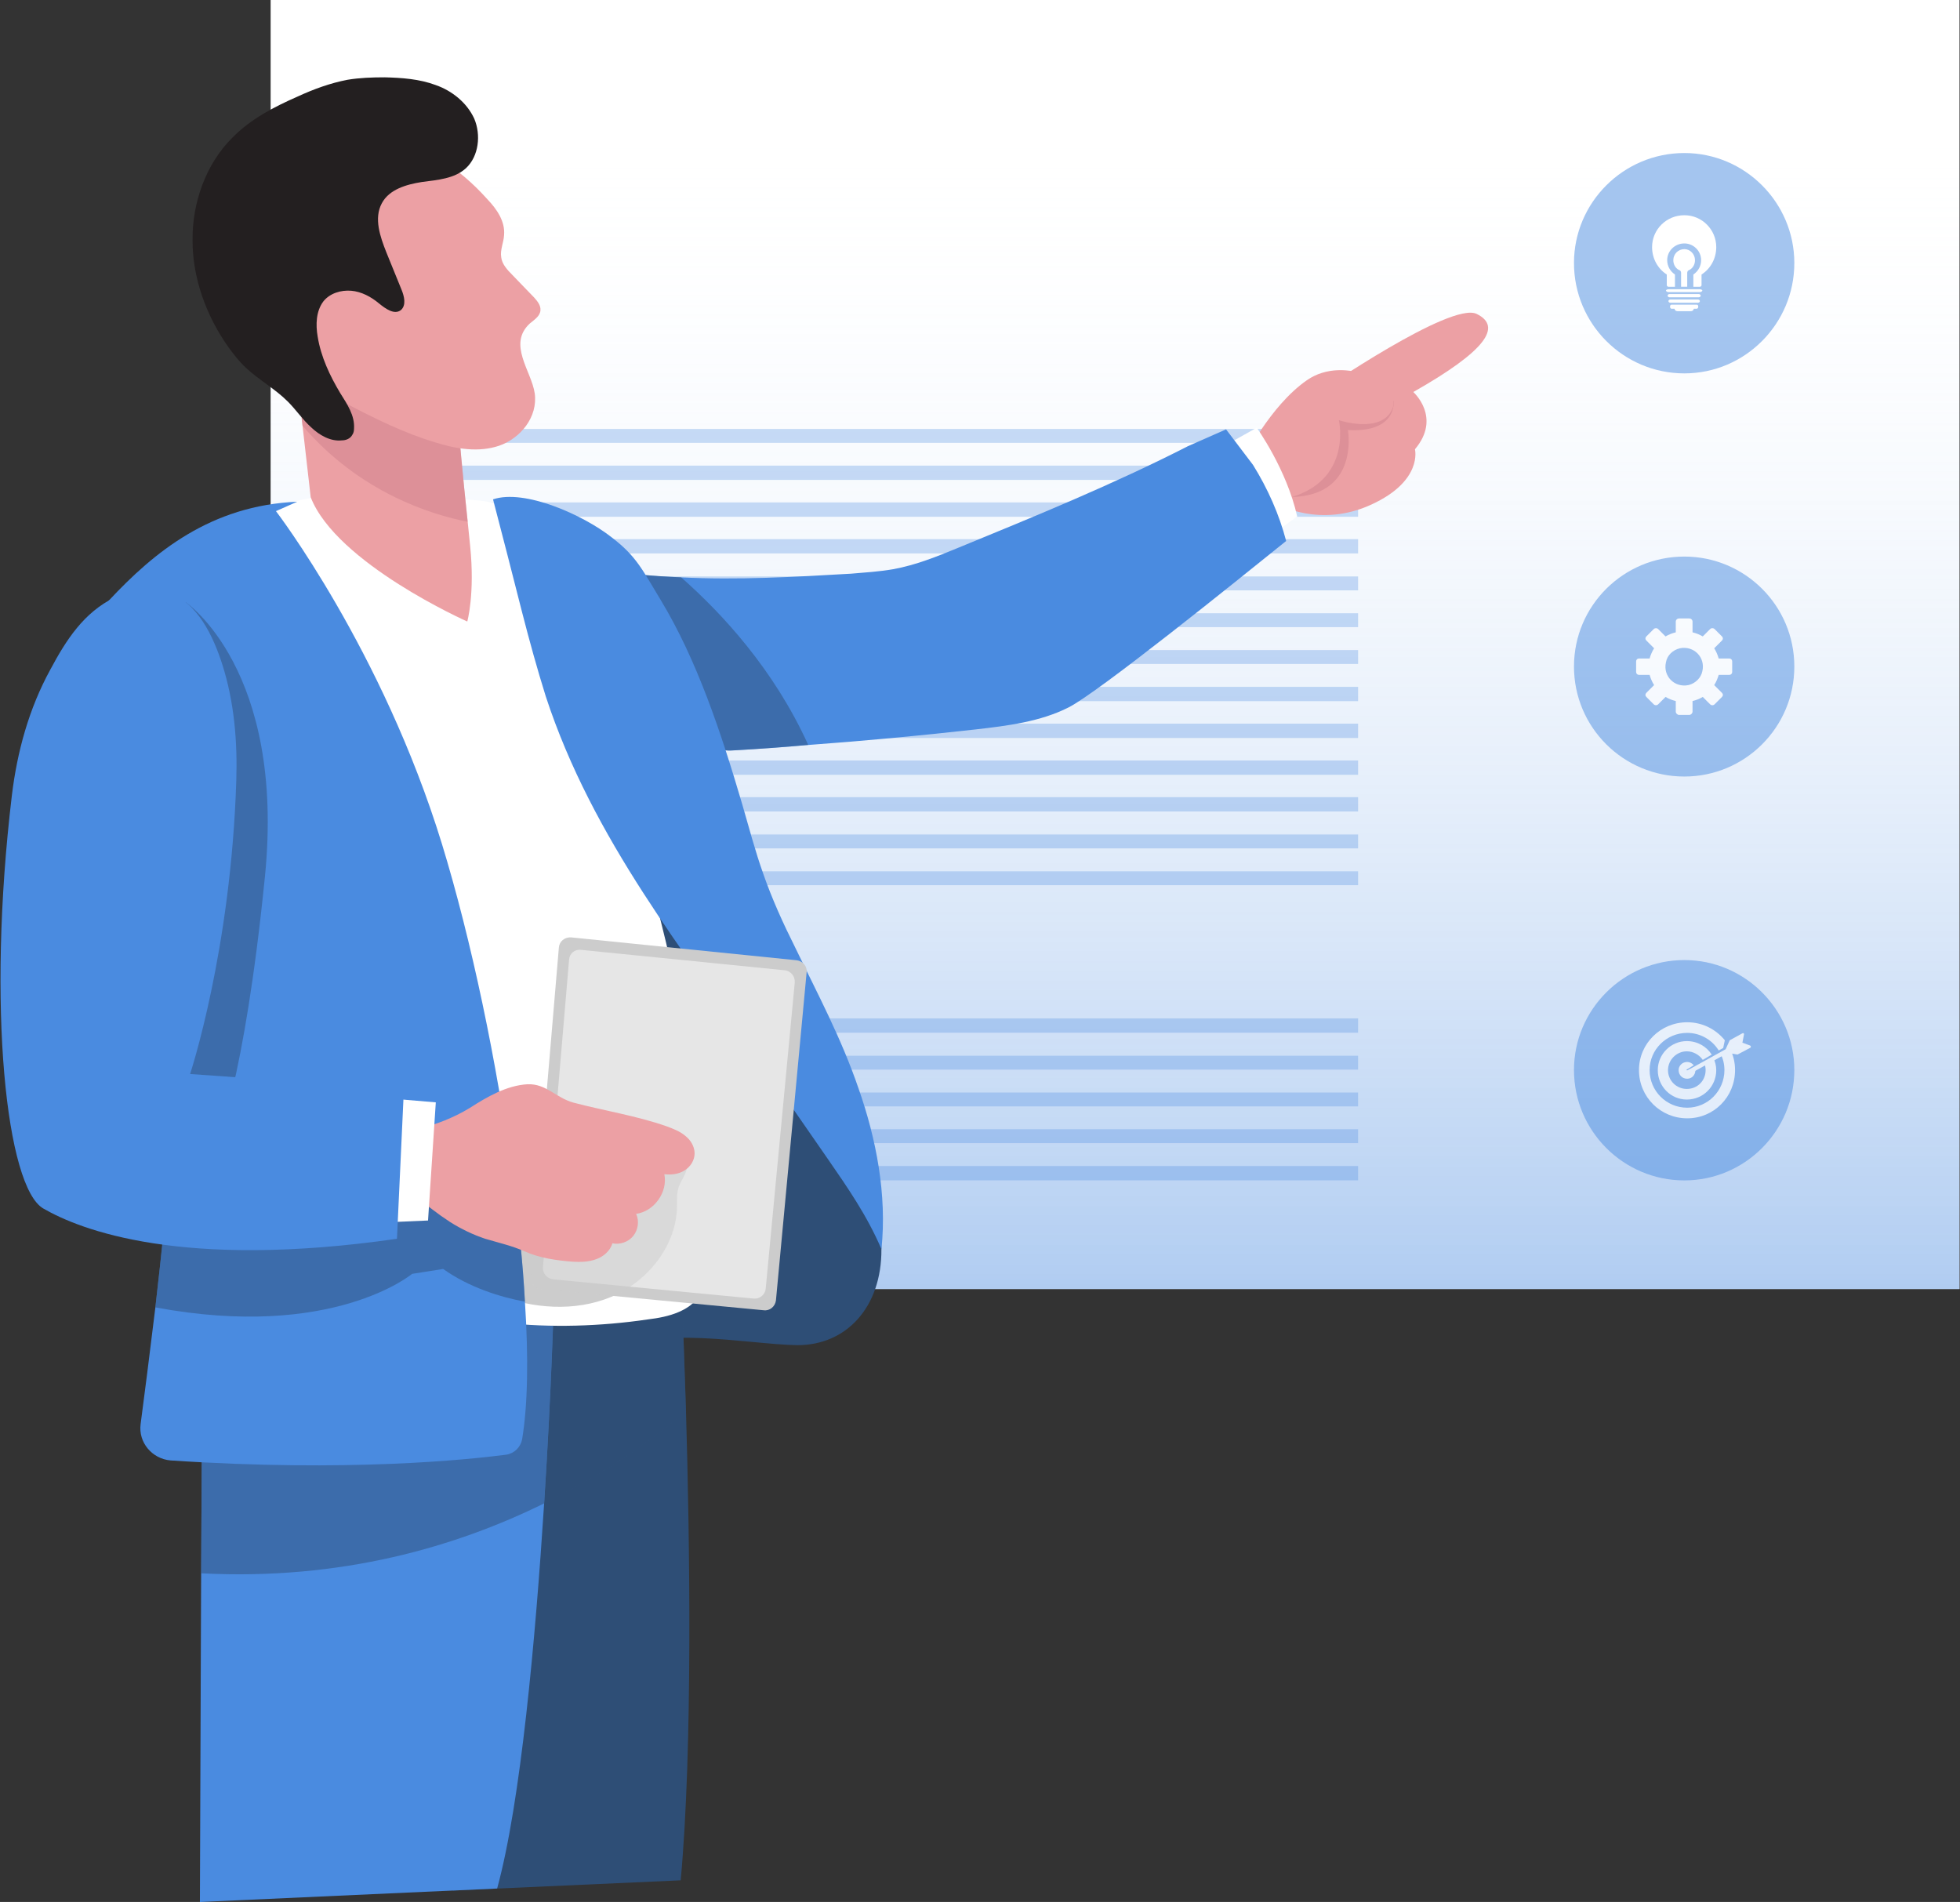 <svg width="135" height="131" viewBox="0 0 135 131" fill="none" xmlns="http://www.w3.org/2000/svg">
<rect x="0" y="0" width="135" height="131" fill="#333333" stroke="none"/>
<g id="OBJECTS">
<g id="&#60;Group&#62;">
<g id="&#60;Group&#62;_2">
<g id="&#60;Group&#62;_3">
<path id="&#60;Path&#62;" d="M134.966 88.786V0H18.641V88.786H134.966Z" fill="white"/>
<path id="&#60;Path&#62;_2" opacity="0.5" d="M134.966 88.786V0H18.641V88.786H134.966Z" fill="url(#paint0_linear_2020_909)"/>
<g id="&#60;Path&#62;_3" style="mix-blend-mode:multiply" opacity="0.3">
<path d="M93.543 30.502H23.427V29.544H93.543V30.502Z" fill="#4A8BE0"/>
</g>
<g id="&#60;Path&#62;_4" style="mix-blend-mode:multiply" opacity="0.3">
<path d="M93.543 33.056H23.427V32.071H93.543V33.056Z" fill="#4A8BE0"/>
</g>
<g id="&#60;Path&#62;_5" style="mix-blend-mode:multiply" opacity="0.3">
<path d="M93.543 35.592H23.427V34.606H93.543V35.592Z" fill="#4A8BE0"/>
</g>
<g id="&#60;Path&#62;_6" style="mix-blend-mode:multiply" opacity="0.3">
<path d="M93.543 38.118H23.427V37.133H93.543V38.118Z" fill="#4A8BE0"/>
</g>
<g id="&#60;Path&#62;_7" style="mix-blend-mode:multiply" opacity="0.3">
<path d="M93.543 40.66H23.427V39.703H93.543V40.66Z" fill="#4A8BE0"/>
</g>
<g id="&#60;Path&#62;_8" style="mix-blend-mode:multiply" opacity="0.3">
<path d="M93.543 43.196H23.427V42.238H93.543V43.196Z" fill="#4A8BE0"/>
</g>
<g id="&#60;Path&#62;_9" style="mix-blend-mode:multiply" opacity="0.3">
<path d="M93.543 45.731H23.427V44.774H93.543V45.731Z" fill="#4A8BE0"/>
</g>
<g id="&#60;Path&#62;_10" style="mix-blend-mode:multiply" opacity="0.3">
<path d="M93.543 48.294H23.427V47.309H93.543V48.294Z" fill="#4A8BE0"/>
</g>
<g id="&#60;Path&#62;_11" style="mix-blend-mode:multiply" opacity="0.3">
<path d="M93.543 50.83H23.427V49.844H93.543V50.83Z" fill="#4A8BE0"/>
</g>
<g id="&#60;Path&#62;_12" style="mix-blend-mode:multiply" opacity="0.3">
<path d="M93.543 53.365H23.427V52.38H93.543V53.365Z" fill="#4A8BE0"/>
</g>
<g id="&#60;Path&#62;_13" style="mix-blend-mode:multiply" opacity="0.3">
<path d="M93.543 55.892H23.427V54.906H93.543V55.892Z" fill="#4A8BE0"/>
</g>
<g id="&#60;Path&#62;_14" style="mix-blend-mode:multiply" opacity="0.3">
<path d="M93.543 58.434H23.427V57.477H93.543V58.434Z" fill="#4A8BE0"/>
</g>
<g id="&#60;Path&#62;_15" style="mix-blend-mode:multiply" opacity="0.3">
<path d="M93.543 60.969H23.427V60.012H93.543V60.969Z" fill="#4A8BE0"/>
</g>
<g id="&#60;Path&#62;_16" style="mix-blend-mode:multiply" opacity="0.3">
<path d="M93.543 71.13H23.427V70.144H93.543V71.13Z" fill="#4A8BE0"/>
</g>
<g id="&#60;Path&#62;_17" style="mix-blend-mode:multiply" opacity="0.3">
<path d="M93.543 73.672H23.427V72.715H93.543V73.672Z" fill="#4A8BE0"/>
</g>
<g id="&#60;Path&#62;_18" style="mix-blend-mode:multiply" opacity="0.3">
<path d="M93.543 76.207H23.427V75.25H93.543V76.207Z" fill="#4A8BE0"/>
</g>
<g id="&#60;Path&#62;_19" style="mix-blend-mode:multiply" opacity="0.3">
<path d="M93.543 78.734H23.427V77.777H93.543V78.734Z" fill="#4A8BE0"/>
</g>
<g id="&#60;Path&#62;_20" style="mix-blend-mode:multiply" opacity="0.3">
<path d="M93.543 81.298H23.427V80.312H93.543V81.298Z" fill="#4A8BE0"/>
</g>
<g id="&#60;Group&#62;_4">
<path id="&#60;Path&#62;_21" d="M58.204 77.951C58.204 77.951 60.682 82.062 60.71 86.033C60.738 90.003 58.316 92.678 54.881 92.65C51.474 92.594 45.11 91.214 41.843 93.242L39.985 52.383L51.361 69.729L58.204 77.951Z" fill="#2E4E76"/>
<g id="&#60;Group&#62;_5">
<path id="&#60;Path&#62;_22" d="M90.897 26.973C90.897 26.973 99.936 20.75 101.71 21.622C103.484 22.495 102.358 24.157 97.345 27.001C97.345 27.001 99.316 28.747 97.458 30.943C97.458 30.943 98.021 33.111 94.473 34.745C90.897 36.406 87.968 34.717 87.968 34.717L87.208 31.309L90.897 26.973Z" fill="#ECA0A4"/>
<g id="&#60;Path&#62;_23" style="mix-blend-mode:multiply" opacity="0.5">
<path d="M95.994 27.622C95.994 27.622 96.247 29.818 92.84 29.621C92.84 29.621 93.882 35.338 86.898 34.042L90.193 31.424L92.108 27.228L95.994 27.622Z" fill="#CE808B"/>
</g>
<path id="&#60;Path&#62;_24" d="M85.659 31.646C85.659 31.646 87.461 27.957 90.024 26.183C92.615 24.381 96.698 26.492 95.881 28.21C95.093 29.9 92.22 28.942 92.22 28.942C92.22 28.942 93.29 33.56 87.996 34.462L85.659 31.646Z" fill="#ECA0A4"/>
</g>
<path id="&#60;Path&#62;_25" d="M84.054 30.868L86.56 29.46C86.56 29.46 88.616 32.304 89.348 35.571L87.405 36.978L84.054 30.868Z" fill="white"/>
<path id="&#60;Path&#62;_26" d="M40.661 39.091C44.49 42.048 47.391 46.075 48.799 50.495C48.939 50.861 49.052 51.256 49.39 51.481C49.728 51.734 50.235 51.706 50.657 51.678C52.328 51.584 53.999 51.462 55.669 51.312C59.518 51.031 63.357 50.674 67.186 50.242C69.411 49.989 71.664 49.707 73.607 48.721C75.662 47.679 85.096 40.077 88.587 37.261C88.109 35.43 87.32 33.656 86.306 32.023L84.448 29.573L81.829 30.728C76.704 33.347 71.326 35.543 65.976 37.739C64.54 38.331 63.075 38.922 61.526 39.204C60.569 39.373 59.584 39.429 58.626 39.513C54.712 39.739 50.798 39.964 46.912 39.767C44.8 39.682 42.716 39.485 40.661 39.091Z" fill="#4A8BE0"/>
<g id="&#60;Path&#62;_27" style="mix-blend-mode:multiply" opacity="0.5">
<path d="M40.661 39.087C44.49 42.044 47.391 46.071 48.799 50.492C48.939 50.858 49.052 51.252 49.39 51.477C49.728 51.731 50.235 51.703 50.657 51.675C52.328 51.581 53.999 51.459 55.669 51.308C53.304 46.099 49.728 42.241 46.912 39.763C44.8 39.679 42.716 39.482 40.661 39.087Z" fill="#2E4E76"/>
</g>
<path id="&#60;Path&#62;_28" d="M31.2 130.215L46.884 129.511C47.729 120.359 47.504 105.857 47.25 97.212C47.11 92.876 46.997 90.003 46.997 90.003L31.228 91.468V106.11L31.2 130.215Z" fill="#2E4E76"/>
<g id="&#60;Path&#62;_29" style="mix-blend-mode:multiply" opacity="0.5">
<path d="M31.227 106.11C38.661 103.661 44.096 99.859 47.25 97.212C47.109 92.876 46.997 90.003 46.997 90.003L31.227 91.468V106.11Z" fill="#2E4E76"/>
</g>
<path id="&#60;Path&#62;_30" d="M13.769 131.004L34.241 130.075C35.874 124.133 36.888 112.785 37.479 103.549C37.986 95.692 38.155 89.385 38.155 89.385L13.938 92.764L13.854 108.364L13.769 131.004Z" fill="#4A8BE0"/>
<g id="&#60;Path&#62;_31" style="mix-blend-mode:multiply" opacity="0.5">
<path d="M13.854 108.364C23.54 108.871 31.481 106.506 37.479 103.549C37.986 95.692 38.155 89.385 38.155 89.385L13.938 92.764L13.854 108.364Z" fill="#2E4E76"/>
</g>
<path id="&#60;Path&#62;_32" d="M37.676 39.429C37.254 38.416 36.747 37.43 36.155 36.473C35.761 35.825 35.282 35.177 34.578 34.84C34.1 34.614 33.537 34.53 32.973 34.473C30.27 34.22 27.567 34.079 24.864 34.107C22.836 34.136 19.513 34.079 18.134 35.881C17.88 36.219 18.753 36.304 18.753 36.726C18.725 37.289 19.006 37.824 19.26 38.331C21.738 42.893 23.85 47.596 25.934 52.326C27.229 55.227 28.552 58.127 29.622 61.084C32.861 69.982 34.212 79.5 33.537 88.877C33.508 89.44 33.339 90.51 33.874 90.876C34.128 91.017 34.41 91.073 34.691 91.101C37.929 91.467 41.393 91.355 44.631 90.876C45.335 90.792 46.096 90.651 46.743 90.369C47.278 90.144 47.785 89.806 48.095 89.327C48.461 88.792 48.292 88.483 48.236 87.919C48.095 86.54 47.898 85.16 47.87 83.752C47.841 81.809 47.785 79.866 47.672 77.923C47.447 74.037 47.025 70.179 46.208 66.378C45.786 64.435 45.279 62.52 44.772 60.605C44.19 58.446 43.617 56.287 43.054 54.128C41.928 49.961 40.295 45.99 38.69 41.935C38.38 41.091 38.042 40.274 37.676 39.429Z" fill="white"/>
<g id="&#60;Path&#62;_33" style="mix-blend-mode:multiply">
<path d="M47.279 79.302C47.447 79.865 47.391 80.484 47.11 81.019C46.997 81.245 46.856 81.47 46.772 81.695C46.603 82.146 46.631 82.625 46.631 83.075C46.603 85.806 44.632 88.284 42.097 89.326C39.591 90.368 36.691 90.143 34.128 89.157C33.875 89.045 33.593 88.932 33.424 88.679C33.255 88.425 33.255 88.087 33.283 87.749C33.368 86.173 33.734 84.567 34.325 83.075C34.41 82.906 34.494 82.709 34.635 82.568C34.832 82.427 35.057 82.399 35.283 82.371C37.198 82.202 39.141 82.202 40.915 81.498C41.956 81.076 42.914 80.4 43.956 79.865C44.969 79.358 46.152 79.02 47.279 79.302Z" fill="#CCCCCC"/>
</g>
<path id="&#60;Path&#62;_34" d="M51.108 55.344C51.587 56.978 52.009 58.611 52.573 60.188C53.192 61.962 53.952 63.623 54.769 65.257C56.29 68.41 57.951 71.508 59.134 74.971C60.344 78.407 61.105 82.293 60.711 86.038C59.725 83.729 58.373 81.786 57.05 79.871C55.567 77.731 54.084 75.591 52.601 73.451C47.222 65.623 40.83 57.851 37.592 47.967C37.001 46.08 36.466 44.137 35.959 42.166C35.302 39.575 34.635 36.985 33.959 34.394C36.128 33.662 40.154 35.464 42.097 36.985C43.843 38.308 44.237 39.237 45.505 41.321C48.011 45.461 49.672 50.473 51.108 55.344Z" fill="#4A8BE0"/>
<path id="&#60;Path&#62;_35" d="M9.686 98.084C9.517 99.351 10.475 100.477 11.742 100.59C24.019 101.407 32.242 100.534 34.86 100.196C35.423 100.111 35.846 99.689 35.959 99.154C36.353 96.817 36.409 93.494 36.156 89.664C36.015 86.989 35.705 84.032 35.283 80.991C34.241 73.219 32.467 64.743 30.439 58.126C26.328 44.751 19.007 35.205 19.007 35.205L20.471 34.557C14.53 34.81 10.615 38.02 7.49 41.371C6.138 42.836 6.729 47.482 7.884 52.719C9.348 59.421 11.742 67.137 12.108 70.347C12.446 73.614 11.545 82.709 10.7 90.058C10.306 93.297 9.94 96.169 9.686 98.084Z" fill="#4A8BE0"/>
<g id="&#60;Path&#62;_36" style="mix-blend-mode:multiply" opacity="0.5">
<path d="M10.7 90.049C22.921 92.33 28.384 87.74 28.384 87.74L30.524 87.402C32.298 88.669 34.466 89.345 36.156 89.655C36.015 86.98 35.705 84.023 35.283 80.982L14.895 78.814C14.895 78.814 16.81 74.702 18.246 60.398C19.682 46.093 12.784 41.475 12.784 41.475L10.953 41.869C10.953 41.869 9.461 46.402 7.884 52.71C9.348 59.412 11.742 67.127 12.108 70.338C12.446 73.604 11.544 82.7 10.7 90.049Z" fill="#2E4E76"/>
</g>
<path id="&#60;Path&#62;_37" d="M20.358 25.208L20.837 29.32L21.4 34.247C23.174 38.809 32.185 42.808 32.185 42.808C32.185 42.808 32.72 40.921 32.382 37.598C32.326 37.063 32.27 36.528 32.213 35.937C31.875 32.839 31.566 29.263 31.566 29.263L20.358 25.208Z" fill="#ECA0A4"/>
<g id="&#60;Path&#62;_38" style="mix-blend-mode:multiply" opacity="0.5">
<path d="M20.358 25.208L20.837 29.32C24.779 33.938 29.735 35.458 32.213 35.937C31.875 32.839 31.566 29.263 31.566 29.263L20.358 25.208Z" fill="#CE808B"/>
</g>
<path id="&#60;Path&#62;_39" d="M23.794 27.771C20.696 26.194 17.317 24.279 16.303 20.872C15.318 17.577 17.064 13.916 19.739 11.833C21.569 10.396 23.878 9.552 26.159 9.636C29.031 9.721 31.678 11.607 33.565 13.719C34.212 14.395 34.804 15.24 34.719 16.197C34.691 16.704 34.438 17.211 34.522 17.718C34.578 18.197 34.945 18.591 35.282 18.929C35.789 19.454 36.296 19.98 36.803 20.506C37.028 20.759 37.254 21.041 37.225 21.378C37.197 21.773 36.803 22.026 36.493 22.28C34.945 23.716 36.606 25.546 36.831 27.095C37.056 28.728 35.846 30.192 34.381 30.699C32.974 31.178 31.425 30.924 29.989 30.474C27.82 29.826 25.793 28.812 23.794 27.771Z" fill="#ECA0A4"/>
<path id="&#60;Path&#62;_40" d="M22.273 20.758C22.724 20.194 23.484 19.969 24.188 20.026C24.892 20.082 25.568 20.448 26.103 20.898C26.553 21.265 27.173 21.715 27.623 21.349C27.989 21.011 27.849 20.42 27.652 19.941C27.314 19.096 26.966 18.242 26.61 17.378C26.187 16.308 25.737 15.041 26.3 13.999C26.807 13.042 27.989 12.704 29.06 12.535C30.13 12.394 31.312 12.31 32.101 11.578C32.974 10.761 33.143 9.297 32.664 8.17C32.157 7.072 31.143 6.256 30.017 5.861C28.891 5.439 27.68 5.355 26.497 5.326C25.624 5.326 24.779 5.355 23.935 5.495C22.752 5.721 21.597 6.143 20.499 6.65C18.894 7.354 17.261 8.199 16.022 9.466C14.192 11.268 13.234 13.943 13.262 16.562C13.262 19.181 14.22 21.771 15.712 23.883C16.078 24.39 16.473 24.897 16.923 25.319C17.824 26.164 18.951 26.784 19.823 27.657C20.387 28.22 20.837 28.896 21.428 29.431C21.992 29.966 22.752 30.416 23.54 30.332C23.822 30.332 24.132 30.219 24.273 29.938C24.357 29.825 24.385 29.656 24.385 29.515C24.442 28.614 23.907 27.826 23.428 27.065C22.724 25.883 22.104 24.587 21.879 23.179C21.738 22.363 21.766 21.433 22.273 20.758Z" fill="#231F20"/>
<path id="&#60;Path&#62;_41" d="M36.578 87.965C36.55 88.387 36.859 88.753 37.254 88.781L42.238 89.26L52.6 90.246C53.023 90.302 53.389 89.992 53.445 89.57L55.557 66.986C55.614 66.564 55.304 66.198 54.881 66.141L39.337 64.564C38.887 64.536 38.521 64.846 38.493 65.269L37.057 82.22L36.578 87.965Z" fill="#CCCCCC"/>
<path id="&#60;Path&#62;_42" d="M54.065 66.831L40.014 65.423C39.591 65.367 39.225 65.677 39.197 66.099L37.395 87.303C37.367 87.697 37.676 88.063 38.099 88.119L51.925 89.443C52.347 89.471 52.713 89.161 52.742 88.739L54.741 67.676C54.769 67.254 54.487 66.887 54.065 66.831Z" fill="#E6E6E6"/>
<g id="&#60;Path&#62;_43" style="mix-blend-mode:multiply" opacity="0.5">
<path d="M36.578 87.975C36.55 88.397 36.859 88.763 37.254 88.791L42.238 89.27C44.688 88.172 46.603 85.75 46.631 83.075C46.631 82.625 46.603 82.146 46.772 81.695C46.856 81.47 46.997 81.245 47.109 81.019C47.391 80.484 47.447 79.865 47.278 79.302C46.152 79.02 44.969 79.358 43.956 79.865C42.914 80.4 41.956 81.076 40.914 81.498C39.675 81.977 38.38 82.146 37.057 82.23L36.578 87.975Z" fill="#CCCCCC"/>
</g>
<path id="&#60;Path&#62;_44" d="M27.68 77.947C27.68 77.947 29.989 77.75 32.354 76.314C33.537 75.553 34.888 74.765 36.325 74.68C37.62 74.624 38.267 75.609 39.507 75.948C41.647 76.511 43.843 76.849 45.927 77.581C46.377 77.75 46.828 77.919 47.194 78.228C47.56 78.51 47.842 78.96 47.842 79.439C47.842 79.918 47.56 80.368 47.138 80.622C46.743 80.875 46.236 80.932 45.758 80.875C46.011 82.114 45.054 83.438 43.815 83.607C44.04 84.085 43.956 84.705 43.618 85.127C43.28 85.55 42.688 85.747 42.182 85.634C42.041 86.141 41.562 86.563 41.055 86.732C40.52 86.93 39.957 86.93 39.422 86.901C38.352 86.817 37.141 86.648 36.156 86.197C35.255 85.803 34.382 85.606 33.424 85.324C32.579 85.043 31.763 84.649 31.003 84.17C30.571 83.888 30.148 83.588 29.735 83.269C29.538 83.1 28.609 82.48 28.581 82.227L27.68 77.947Z" fill="#ECA0A4"/>
<path id="&#60;Path&#62;_45" d="M26.666 75.645L30.017 75.927L29.482 84.065L25.54 84.234L26.666 75.645Z" fill="white"/>
<path id="&#60;Path&#62;_46" d="M0.816 54.798C-0.93 69.441 0.45 81.775 2.984 83.239C5.518 84.703 12.502 87.463 27.342 85.323L27.82 75.016L13.093 73.975C13.093 73.975 15.909 65.499 16.275 53.756C16.36 51.081 16.134 48.35 15.318 45.787C14.698 43.844 13.6 41.451 11.516 40.775C10.277 40.381 9.067 40.578 7.912 41.141C5.772 42.183 4.561 44.07 3.463 46.125C1.999 48.8 1.182 51.757 0.816 54.798Z" fill="#4A8BE0"/>
</g>
<g id="&#60;Group&#62;_6" opacity="0.5">
<g id="&#60;Group&#62;_7">
<g id="&#60;Group&#62;_8">
<path id="&#60;Path&#62;_47" d="M123.589 18.115C123.589 22.311 120.182 25.718 116.015 25.718C111.819 25.718 108.412 22.311 108.412 18.115C108.412 13.947 111.819 10.54 116.015 10.54C120.182 10.54 123.589 13.947 123.589 18.115Z" fill="#4A8BE0"/>
<g id="&#60;Path&#62;_48" style="mix-blend-mode:multiply">
<path d="M122.379 18.115C122.379 21.663 119.535 24.507 116.015 24.507C112.467 24.507 109.623 21.663 109.623 18.115C109.623 14.595 112.467 11.751 116.015 11.751C119.535 11.751 122.379 14.595 122.379 18.115Z" fill="#4A8BE0"/>
</g>
</g>
<g id="&#60;Group&#62;_9">
<path id="&#60;Path&#62;_49" d="M117.254 20.005C117.254 20.062 117.169 20.118 117.085 20.118H114.917C114.832 20.118 114.748 20.062 114.748 20.005C114.748 19.977 114.832 19.921 114.917 19.921H117.085C117.169 19.921 117.254 19.977 117.254 20.005Z" fill="white"/>
<path id="&#60;Path&#62;_50" d="M117.141 20.365C117.141 20.421 117.085 20.477 117 20.477H115.001C114.917 20.477 114.86 20.421 114.86 20.365C114.86 20.308 114.917 20.252 115.001 20.252H117C117.085 20.252 117.141 20.308 117.141 20.365Z" fill="white"/>
<path id="&#60;Path&#62;_51" d="M117.085 20.739C117.085 20.796 117.028 20.852 116.944 20.852H115.057C114.973 20.852 114.917 20.796 114.917 20.739C114.917 20.683 114.973 20.627 115.057 20.627H116.944C117.028 20.627 117.085 20.683 117.085 20.739Z" fill="white"/>
<path id="&#60;Path&#62;_52" d="M116.86 20.984H115.142C115.057 20.984 115.029 21.04 115.029 21.125C115.029 21.181 115.057 21.265 115.142 21.265H115.339C115.339 21.35 115.424 21.434 115.536 21.434H116.465C116.578 21.434 116.663 21.35 116.663 21.265H116.86C116.944 21.265 116.972 21.181 116.972 21.125C116.972 21.04 116.944 20.984 116.86 20.984Z" fill="white"/>
<g id="&#60;Group&#62;_10">
<path id="&#60;Path&#62;_53" d="M116.212 18.792C116.212 18.736 116.24 18.651 116.296 18.623L116.409 18.567C116.634 18.426 116.747 18.172 116.747 17.919C116.747 17.497 116.409 17.159 116.015 17.159C115.592 17.159 115.254 17.497 115.254 17.919C115.254 18.172 115.367 18.426 115.592 18.567L115.705 18.623C115.761 18.651 115.789 18.736 115.789 18.792V19.749H115.818H116.184H116.212V18.792Z" fill="white"/>
<path id="&#60;Path&#62;_54" d="M116.015 14.824C114.776 14.824 113.791 15.809 113.791 17.02C113.791 17.809 114.185 18.513 114.804 18.907V19.639C114.804 19.695 114.861 19.752 114.917 19.752H115.367V18.907C115.03 18.681 114.832 18.316 114.832 17.921C114.832 17.274 115.367 16.767 116.015 16.767C116.635 16.767 117.17 17.274 117.17 17.921C117.17 18.316 116.972 18.681 116.635 18.907V19.752H117.085C117.141 19.752 117.198 19.695 117.198 19.639V18.907C117.817 18.513 118.211 17.809 118.211 17.02C118.211 15.809 117.226 14.824 116.015 14.824Z" fill="white"/>
</g>
</g>
</g>
<g id="&#60;Group&#62;_11">
<g id="&#60;Group&#62;_12">
<path id="&#60;Path&#62;_55" d="M123.589 45.91C123.589 50.106 120.182 53.485 116.015 53.485C111.819 53.485 108.412 50.106 108.412 45.91C108.412 41.715 111.819 38.335 116.015 38.335C120.182 38.335 123.589 41.715 123.589 45.91Z" fill="#4A8BE0"/>
<g id="&#60;Path&#62;_56" style="mix-blend-mode:multiply">
<path d="M122.379 45.912C122.379 49.432 119.535 52.304 116.015 52.304C112.467 52.304 109.623 49.432 109.623 45.912C109.623 42.392 112.467 39.52 116.015 39.52C119.535 39.52 122.379 42.392 122.379 45.912Z" fill="#4A8BE0"/>
</g>
</g>
<path id="&#60;Compound Path&#62;" fill-rule="evenodd" clip-rule="evenodd" d="M119.112 46.483H118.38C118.305 46.745 118.202 46.98 118.07 47.187L118.605 47.722C118.69 47.806 118.69 47.919 118.605 48.003L118.098 48.51C118.014 48.595 117.873 48.595 117.789 48.51L117.282 48.003C117.057 48.135 116.822 48.228 116.578 48.285V49.017C116.578 49.13 116.465 49.242 116.353 49.242H115.649C115.536 49.242 115.423 49.13 115.423 49.017V48.285C115.179 48.228 114.945 48.135 114.719 48.003L114.212 48.51C114.128 48.595 113.987 48.595 113.903 48.51L113.396 48.003C113.311 47.919 113.311 47.806 113.396 47.722L113.931 47.187C113.799 46.98 113.696 46.745 113.621 46.483H112.889C112.776 46.483 112.692 46.398 112.692 46.285V45.553C112.692 45.441 112.776 45.356 112.889 45.356H113.621C113.696 45.093 113.799 44.859 113.931 44.652L113.396 44.117C113.311 44.033 113.311 43.92 113.396 43.836L113.903 43.329C113.987 43.244 114.128 43.244 114.212 43.329L114.719 43.836C114.945 43.704 115.179 43.61 115.423 43.554V42.822C115.423 42.681 115.536 42.597 115.649 42.597H116.353C116.465 42.597 116.578 42.681 116.578 42.822V43.554C116.822 43.61 117.057 43.704 117.282 43.836L117.789 43.329C117.873 43.244 118.014 43.244 118.098 43.329L118.605 43.836C118.69 43.92 118.69 44.033 118.605 44.117L118.07 44.652C118.202 44.859 118.305 45.093 118.38 45.356H119.112C119.225 45.356 119.309 45.441 119.309 45.553V46.285C119.309 46.398 119.225 46.483 119.112 46.483ZM117.254 46.229C117.479 45.272 116.662 44.455 115.705 44.652C115.226 44.765 114.832 45.131 114.748 45.61C114.522 46.567 115.339 47.384 116.296 47.187C116.775 47.074 117.169 46.68 117.254 46.229Z" fill="white"/>
</g>
<g id="&#60;Group&#62;_13">
<g id="&#60;Group&#62;_14">
<path id="&#60;Path&#62;_57" d="M123.589 73.701C123.589 77.896 120.182 81.303 116.015 81.303C111.819 81.303 108.412 77.896 108.412 73.701C108.412 69.533 111.819 66.126 116.015 66.126C120.182 66.126 123.589 69.533 123.589 73.701Z" fill="#4A8BE0"/>
<g id="&#60;Path&#62;_58" style="mix-blend-mode:multiply">
<path d="M122.379 73.701C122.379 77.249 119.535 80.093 116.015 80.093C112.467 80.093 109.623 77.249 109.623 73.701C109.623 70.181 112.467 67.337 116.015 67.337C119.535 67.337 122.379 70.181 122.379 73.701Z" fill="#4A8BE0"/>
</g>
</g>
<g id="&#60;Group&#62;_15">
<path id="&#60;Path&#62;_59" d="M119.168 72.268V72.296L118.52 72.606C118.689 72.944 118.774 73.31 118.774 73.704C118.774 75.14 117.619 76.295 116.211 76.295C114.775 76.295 113.621 75.14 113.621 73.704C113.621 72.296 114.775 71.142 116.211 71.142C117.113 71.142 117.929 71.621 118.38 72.353L118.689 72.184L118.802 71.649C118.183 70.888 117.253 70.41 116.211 70.41C114.381 70.41 112.889 71.874 112.889 73.704C112.889 75.563 114.381 77.027 116.211 77.027C118.042 77.027 119.506 75.563 119.506 73.704C119.506 73.197 119.393 72.691 119.168 72.268Z" fill="white"/>
<path id="&#60;Path&#62;_60" d="M117.366 73.172C117.441 73.341 117.479 73.519 117.479 73.707C117.479 74.439 116.916 75.002 116.183 75.002C115.479 75.002 114.888 74.439 114.888 73.707C114.888 73.003 115.479 72.412 116.183 72.412C116.634 72.412 117.056 72.665 117.282 73.003L117.901 72.637C117.535 72.074 116.916 71.708 116.183 71.708C115.085 71.708 114.184 72.609 114.184 73.707C114.184 74.833 115.085 75.734 116.183 75.734C117.31 75.734 118.211 74.833 118.211 73.707C118.211 73.397 118.126 73.116 118.014 72.862L117.366 73.172Z" fill="white"/>
<path id="&#60;Path&#62;_61" d="M116.211 73.737L116.155 73.68L116.662 73.371C116.549 73.23 116.38 73.145 116.211 73.145C115.874 73.145 115.62 73.399 115.62 73.709C115.62 74.047 115.874 74.3 116.211 74.3C116.521 74.3 116.775 74.047 116.775 73.709C116.775 73.634 116.756 73.558 116.718 73.483L116.211 73.737Z" fill="white"/>
<path id="&#60;Path&#62;_62" d="M120.576 72.156C120.604 72.127 120.604 72.043 120.548 72.015L120.013 71.818L120.126 71.226C120.126 71.17 120.069 71.142 120.013 71.17L119.14 71.649L118.858 72.268L116.211 73.733L116.352 73.986L118.999 72.522L119.675 72.634L120.576 72.156Z" fill="white"/>
</g>
</g>
</g>
</g>
</g>
</g>
</g>
<defs>
<linearGradient id="paint0_linear_2020_909" x1="110.666" y1="94.507" x2="110.666" y2="-2.537" gradientUnits="userSpaceOnUse">
<stop stop-color="#4A8BE0"/>
<stop offset="0.886" stop-color="white" stop-opacity="0"/>
</linearGradient>
</defs>
</svg>

